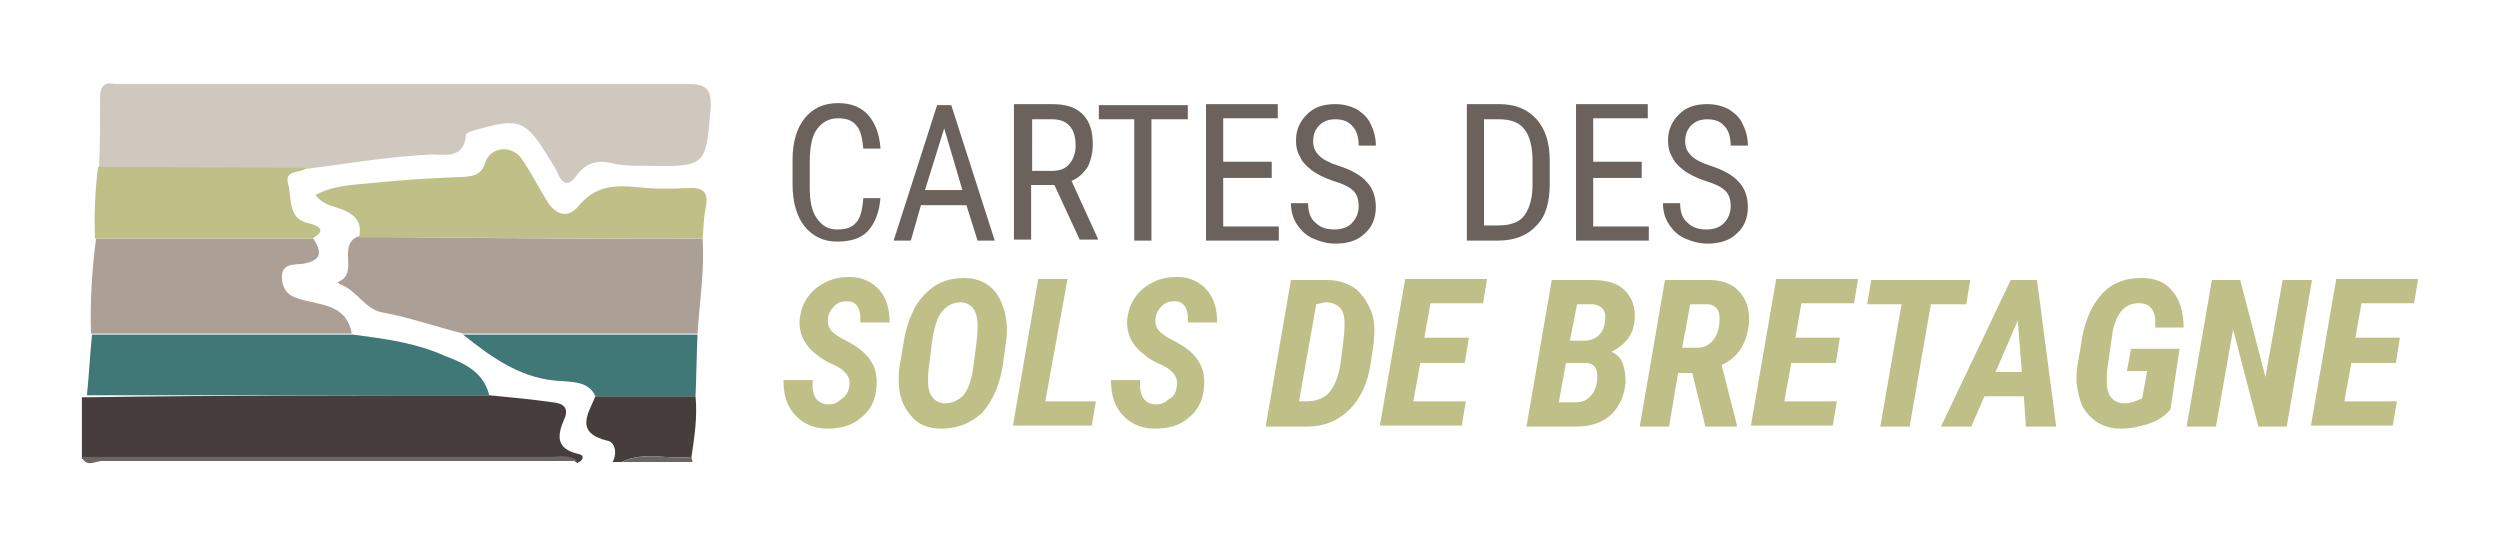 <?xml version="1.0" encoding="utf-8"?>
<!-- Generator: Adobe Illustrator 23.0.1, SVG Export Plug-In . SVG Version: 6.00 Build 0)  -->
<svg version="1.1" xmlns="http://www.w3.org/2000/svg" xmlns:xlink="http://www.w3.org/1999/xlink" x="0px" y="0px"
	 viewBox="0 0 247.3 54" style="enable-background:new 0 0 247.3 54;" xml:space="preserve">
<style type="text/css">
	.st0{display:none;}
	.st1{display:inline;fill:#463E3C;}
	.st2{display:inline;fill:#6D6660;}
	.st3{display:inline;fill:#FFFFFF;}
	.st4{display:inline;fill:#AC9F95;}
	.st5{display:inline;fill:#407777;}
	.st6{display:inline;fill:#BFBF88;}
	.st7{display:inline;}
	.st8{fill:#BFBF88;}
	.st9{fill:#463E3C;}
	.st10{fill:#6D6660;}
	.st11{fill:#CEC8BE;}
	.st12{fill:#AC9F95;}
	.st13{fill:#407777;}
	.st14{fill:#6B625D;}
</style>
<g id="fonce" class="st0">
	<path class="st1" d="M60.6,45.7c0.5-0.9,0.2-2-0.5-2.1c-3.3-0.8-1.9-2.7-1.2-4.4c3.3,0,6.6,0,9.9,0c0.2,2-0.1,4-0.4,6
		c-2.3,0.3-4.7-0.6-6.9,0.5C61.2,45.7,60.9,45.7,60.6,45.7z"/>
	<path class="st1" d="M48.4,39.1c2.1,0.2,4.2,0.4,6.3,0.7c1.1,0.1,1.6,0.6,1.1,1.7c-0.7,1.6-0.8,2.9,1.4,3.4
		c0.6,0.1,0.6,0.6-0.1,0.9c-0.8-0.7-1.8-0.4-2.7-0.4c-15.4,0-30.9,0-46.3,0c0-2,0-4.1,0-6.1c0.2,0,0.3,0,0.5,0
		C21.8,39.1,35.1,39.1,48.4,39.1z"/>
	<path class="st2" d="M8.1,45.2c15.4,0,30.9,0,46.3,0c0.9,0,1.9-0.3,2.7,0.4c0,0-0.2,0-0.2,0c-15.6,0-31.3,0-46.9,0
		C9.3,45.7,8.5,46.2,8.1,45.2z"/>
	<path class="st2" d="M61.5,45.7c2.3-1.1,4.6-0.2,6.9-0.5c0,0.2,0.1,0.3,0.1,0.5C66.2,45.7,63.9,45.7,61.5,45.7z"/>
	<path class="st3" d="M9.8,16.6c0.1-2.3,0.1-4.7,0.1-7c0-1,0.4-1.5,1.4-1.3c0.3,0,0.6,0,0.9,0c18.6,0,37.2,0,55.7,0
		c1.9,0,2.5,0.4,2.4,2.4c-0.5,5.8-0.4,5.8-6.5,5.7c-1,0-2.1,0-3-0.2C59.2,15.8,58,16,57,17.4c-0.6,0.9-1.3,1-1.8-0.2
		c-0.2-0.5-0.5-0.9-0.8-1.4c-2.4-4-3-4.2-7.5-2.9c-0.3,0.1-0.7,0.2-0.8,0.4c-0.2,2.6-2.2,1.9-3.7,2c-4.1,0.2-8,0.9-12.1,1.4
		C23.5,16.6,16.6,16.6,9.8,16.6z"/>
	<path class="st4" d="M69.5,23.6c0.2,3.2-0.3,6.3-0.5,9.4c-7.7,0-15.5,0-23.2,0c-2.7-0.7-5.3-1.6-8-2.1c-1.7-0.3-2.5-2.2-4.2-2.8
		c-0.1,0-0.1-0.1-0.2-0.2c2.2-0.8-0.1-3.6,2-4.5C46.8,23.6,58.1,23.6,69.5,23.6z"/>
	<path class="st5" d="M48.4,39.1c-13.3,0-26.6,0-39.8,0c0.2-2,0.3-4,0.5-6c8.6,0,17.2,0,25.8,0c3.1,0.4,6.2,0.8,9.1,2.1
		C45.8,35.9,47.8,36.7,48.4,39.1z"/>
	<path class="st4" d="M34.8,33c-8.6,0-17.2,0-25.8,0c-0.1-3.2,0.1-6.3,0.5-9.4c7.2,0,14.3,0,21.5,0c0.9,1.4,0.8,2.2-1.1,2.5
		c-0.8,0.1-2.2-0.1-2,1.6c0.2,1.4,1,1.7,2.2,2C31.9,30.2,34.3,30.2,34.8,33z"/>
	<path class="st6" d="M69.5,23.6c-11.3,0-22.7-0.1-34-0.1c0.4-1.5-0.4-2.3-1.7-2.8c-0.8-0.3-1.8-0.4-2.6-1.4c1.8-1,3.8-1,5.6-1.2
		c3-0.3,6.1-0.5,9.1-0.6c1-0.1,1.7-0.2,2.1-1.4c0.5-1.6,2.6-1.8,3.6-0.4c0.9,1.3,1.6,2.7,2.4,4c0.9,1.6,2.2,2,3.3,0.6
		c1.6-1.9,3.5-2,5.6-1.8c1.7,0.2,3.4,0.2,5.1,0.1c1.7-0.1,2.1,0.5,1.8,2C69.6,21.6,69.6,22.6,69.5,23.6z"/>
	<path class="st6" d="M30.9,23.6c-7.2,0-14.3,0-21.5,0c-0.1-2.4,0-4.7,0.3-7.1c6.9,0,13.7,0.1,20.6,0.1c-0.5,0.6-2.2,0.1-1.8,1.6
		c0.4,1.4-0.1,3.5,2.1,3.9C32.1,22.5,31.9,23,30.9,23.6z"/>
	<path class="st5" d="M45.8,33.1c7.7,0,15.5,0,23.2,0c-0.1,2-0.1,4.1-0.2,6.1c-3.3,0-6.6,0-9.9,0c-0.6-1.4-2.1-1.4-3.2-1.5
		C51.7,37.6,48.7,35.4,45.8,33.1z"/>
	<g class="st7">
		<path class="st8" d="M84,38.3c0.1-0.5,0-0.9-0.2-1.2c-0.2-0.3-0.6-0.7-1.3-1c-0.7-0.3-1.2-0.6-1.7-1c-1.2-0.9-1.8-2.1-1.7-3.5
			c0.1-0.8,0.3-1.5,0.8-2.2c0.4-0.6,1-1.1,1.8-1.5c0.8-0.4,1.6-0.5,2.4-0.5c1.2,0,2.2,0.5,2.9,1.3c0.7,0.8,1,1.9,1,3.2l-2.9,0
			c0.1-1.4-0.4-2.1-1.3-2.1c-0.5,0-0.9,0.1-1.3,0.5c-0.3,0.3-0.6,0.8-0.6,1.3c-0.1,0.8,0.4,1.4,1.6,2c1.2,0.6,2,1.2,2.5,1.9
			c0.6,0.8,0.8,1.7,0.7,2.8c-0.1,1.3-0.6,2.3-1.5,3c-0.9,0.8-2,1.1-3.4,1.1c-1.3,0-2.4-0.5-3.2-1.4c-0.8-0.9-1.1-2-1.1-3.4l2.9,0
			c-0.1,0.9,0.1,1.5,0.3,1.8c0.3,0.4,0.7,0.6,1.3,0.6c0.5,0,0.9-0.2,1.2-0.5C83.7,39.2,83.9,38.8,84,38.3z"/>
		<path class="st8" d="M93.1,42.4c-1.3,0-2.3-0.4-3-1.3c-0.7-0.8-1.2-1.9-1.2-3.4c0-0.5,0-1,0.1-1.5l0.4-2.4
			c0.2-1.3,0.6-2.4,1.1-3.4c0.6-1,1.3-1.7,2.1-2.2s1.8-0.7,2.8-0.7c1.3,0,2.3,0.5,3,1.3c0.7,0.9,1.1,2,1.2,3.5c0,0.6,0,1.1-0.1,1.6
			l-0.3,2.2c-0.3,2-1,3.5-2,4.7C96,41.9,94.7,42.4,93.1,42.4z M96.6,33.8c0.1-0.7,0.1-1.2,0.1-1.6c0-1.5-0.6-2.2-1.6-2.3
			c-0.8,0-1.4,0.3-1.9,0.9c-0.5,0.6-0.8,1.6-1,3l-0.3,2.4c-0.1,0.7-0.1,1.2-0.1,1.5c0,1.4,0.6,2.1,1.6,2.2c0.8,0,1.4-0.3,1.9-0.8
			c0.5-0.6,0.8-1.5,1-2.9L96.6,33.8z"/>
		<path class="st8" d="M103.4,39.7h5l-0.4,2.4h-7.8l2.5-14.5h2.9L103.4,39.7z"/>
		<path class="st8" d="M116.4,38.3c0.1-0.5,0-0.9-0.2-1.2c-0.2-0.3-0.6-0.7-1.3-1c-0.7-0.3-1.2-0.6-1.7-1c-1.2-0.9-1.8-2.1-1.7-3.5
			c0.1-0.8,0.3-1.5,0.8-2.2c0.4-0.6,1-1.1,1.8-1.5s1.6-0.5,2.4-0.5c1.2,0,2.2,0.5,2.9,1.3c0.7,0.8,1,1.9,1,3.2l-2.9,0
			c0.1-1.4-0.4-2.1-1.3-2.1c-0.5,0-0.9,0.1-1.3,0.5c-0.3,0.3-0.6,0.8-0.6,1.3c-0.1,0.8,0.4,1.4,1.6,2c1.2,0.6,2,1.2,2.5,1.9
			c0.6,0.8,0.8,1.7,0.7,2.8c-0.1,1.3-0.6,2.3-1.5,3c-0.9,0.8-2,1.1-3.4,1.1c-1.3,0-2.4-0.5-3.2-1.4s-1.1-2-1.1-3.4l2.9,0
			c-0.1,0.9,0.1,1.5,0.3,1.8c0.3,0.4,0.7,0.6,1.3,0.6c0.5,0,0.9-0.2,1.2-0.5C116.2,39.2,116.3,38.8,116.4,38.3z"/>
		<path class="st8" d="M125.2,42.2l2.5-14.5l3.6,0c1.1,0,1.9,0.3,2.7,0.8c0.7,0.5,1.2,1.3,1.6,2.2s0.4,2,0.3,3.1l-0.3,2.1
			c-0.3,2-1,3.5-2.1,4.6c-1.1,1.1-2.5,1.7-4.2,1.7H125.2z M130.2,30.1l-1.7,9.6l0.7,0c1,0,1.8-0.3,2.3-0.9c0.5-0.6,0.9-1.5,1.1-2.8
			l0.3-2.4c0.1-0.8,0.1-1.3,0.1-1.7c0-0.7-0.2-1.2-0.5-1.5c-0.3-0.3-0.8-0.5-1.4-0.5L130.2,30.1z"/>
		<path class="st8" d="M144.9,35.9h-4.4l-0.7,3.8h5.2l-0.4,2.4h-8.1l2.5-14.5h8.1l-0.4,2.4h-5.2l-0.6,3.4h4.4L144.9,35.9z"/>
		<path class="st8" d="M151,42.2l2.5-14.5l4,0c1.4,0,2.5,0.3,3.2,1c0.7,0.7,1.1,1.6,1,2.9c-0.1,1.5-0.9,2.5-2.3,3.2
			c0.5,0.2,0.9,0.6,1.1,1.1c0.2,0.5,0.3,1.2,0.3,1.9c-0.1,1.3-0.6,2.4-1.4,3.2c-0.9,0.8-2,1.2-3.5,1.2H151z M154.9,35.9l-0.7,3.9
			l1.7,0c0.6,0,1.1-0.2,1.5-0.7c0.4-0.4,0.6-1.1,0.6-1.9c0-0.8-0.3-1.2-1-1.3L154.9,35.9z M155.3,33.7l1.4,0c0.7,0,1.3-0.3,1.6-0.7
			c0.4-0.5,0.5-1.1,0.5-1.8c-0.1-0.7-0.5-1-1.2-1.1l-1.6,0L155.3,33.7z"/>
		<path class="st8" d="M167.4,36.9H166l-0.9,5.3h-2.9l2.5-14.5l4.4,0c1.3,0,2.3,0.4,3,1.2c0.7,0.8,1,1.8,0.9,3.1
			c-0.2,2-1.1,3.4-2.7,4.1l1.5,5.9v0.2h-3.1L167.4,36.9z M166.4,34.4l1.5,0c0.7,0,1.2-0.3,1.6-0.8c0.4-0.5,0.6-1.2,0.6-2.1
			c0-0.9-0.4-1.3-1.1-1.4l-1.8,0L166.4,34.4z"/>
		<path class="st8" d="M181.6,35.9h-4.4l-0.7,3.8h5.2l-0.4,2.4h-8.1l2.5-14.5h8.1l-0.4,2.4h-5.2l-0.6,3.4h4.4L181.6,35.9z"/>
		<path class="st8" d="M194.5,30.1H191l-2.1,12.1h-2.9l2.1-12.1h-3.4l0.4-2.4h9.8L194.5,30.1z"/>
		<path class="st8" d="M200.2,39.2h-3.9l-1.3,3H192l6.9-14.5h2.6l1.9,14.5h-3L200.2,39.2z M197.4,36.8h2.6l-0.4-5.1L197.4,36.8z"/>
		<path class="st8" d="M214.7,40.5c-0.5,0.6-1.2,1.1-2.1,1.4c-0.9,0.3-1.8,0.5-2.8,0.5c-0.9,0-1.6-0.2-2.3-0.6
			c-0.6-0.4-1.1-0.9-1.5-1.6c-0.3-0.7-0.5-1.5-0.6-2.5c0-0.5,0-1,0.1-1.5l0.4-2.4c0.3-2,1-3.6,2-4.7c1-1.1,2.3-1.6,3.9-1.6
			c1.4,0,2.4,0.4,3.1,1.3c0.7,0.8,1.1,2,1.1,3.6l-2.8,0l0-0.8c-0.1-1-0.6-1.6-1.5-1.6c-1.4-0.1-2.3,0.9-2.7,2.7l-0.1,0.7l-0.4,2.8
			c-0.1,0.6-0.1,1.2-0.1,1.6c0,0.7,0.2,1.3,0.5,1.6s0.7,0.5,1.3,0.5c0.5,0,1.1-0.2,1.7-0.5l0.5-2.7h-2l0.4-2.2h4.8L214.7,40.5z"/>
		<path class="st8" d="M226.2,42.2h-2.8l-2.5-9.6l-1.7,9.6h-2.9l2.5-14.5h2.8l2.5,9.6l1.7-9.6h2.9L226.2,42.2z"/>
		<path class="st8" d="M237,35.9h-4.4l-0.7,3.8h5.2l-0.4,2.4h-8.1l2.5-14.5h8.1l-0.4,2.4h-5.2l-0.6,3.4h4.4L237,35.9z"/>
	</g>
	<path class="st3" d="M87.1,19.5c-0.1,1.4-0.5,2.5-1.2,3.3c-0.7,0.8-1.8,1.1-3.1,1.1c-1.3,0-2.4-0.5-3.2-1.5c-0.8-1-1.2-2.4-1.2-4.2
		v-2.4c0-1.7,0.4-3.1,1.2-4.1c0.8-1,1.9-1.5,3.3-1.5c1.3,0,2.3,0.4,3,1.2c0.7,0.8,1.1,1.9,1.2,3.3h-1.7c-0.1-1.1-0.3-1.9-0.7-2.3
		c-0.4-0.5-1-0.7-1.8-0.7c-0.9,0-1.6,0.4-2.1,1.1c-0.5,0.7-0.7,1.8-0.7,3.2v2.5c0,1.4,0.2,2.4,0.7,3.1c0.5,0.7,1.1,1.1,2,1.1
		c0.9,0,1.5-0.2,1.9-0.7c0.4-0.4,0.6-1.2,0.7-2.4H87.1z"/>
	<path class="st3" d="M95.6,20.3h-4.5l-1,3.5h-1.7l4.3-13.4h1.4l4.3,13.4h-1.7L95.6,20.3z M91.5,18.8h3.7l-1.8-6.1L91.5,18.8z"/>
	<path class="st3" d="M104.3,18.3H102v5.4h-1.7V10.3h3.8c1.3,0,2.3,0.3,3,1c0.7,0.7,1,1.7,1,3c0,0.8-0.2,1.6-0.5,2.2
		c-0.4,0.6-0.9,1.1-1.6,1.4l2.6,5.7v0.1h-1.8L104.3,18.3z M102,16.9h2.1c0.7,0,1.3-0.2,1.7-0.7c0.4-0.5,0.6-1.1,0.6-1.8
		c0-1.7-0.8-2.6-2.3-2.6h-2V16.9z"/>
	<path class="st3" d="M117.4,11.8h-3.5v12h-1.7v-12h-3.5v-1.4h8.8V11.8z"/>
	<path class="st3" d="M125.8,17.6h-4.8v4.8h5.5v1.4h-7.2V10.3h7.1v1.4h-5.4v4.3h4.8V17.6z"/>
	<path class="st3" d="M145.1,23.8V10.3h3.2c1.6,0,2.8,0.5,3.7,1.5c0.9,1,1.3,2.4,1.3,4.1v2.3c0,1.8-0.4,3.2-1.3,4.1
		c-0.9,1-2.2,1.5-3.8,1.5H145.1z M146.8,11.8v10.5h1.4c1.2,0,2.1-0.3,2.6-1c0.5-0.7,0.8-1.7,0.8-3v-2.4c0-1.4-0.3-2.5-0.8-3.1
		c-0.5-0.7-1.4-1-2.5-1H146.8z"/>
	<path class="st3" d="M162.4,17.6h-4.8v4.8h5.5v1.4h-7.2V10.3h7.1v1.4h-5.4v4.3h4.8V17.6z"/>
	<path class="st3" d="M171.2,20.4c0-0.7-0.2-1.2-0.5-1.5c-0.4-0.4-1-0.7-2-1c-0.9-0.3-1.7-0.7-2.2-1.1c-0.5-0.4-0.9-0.8-1.1-1.3
		c-0.3-0.5-0.4-1-0.4-1.6c0-1.1,0.4-1.9,1.1-2.6c0.7-0.7,1.6-1,2.8-1c0.8,0,1.5,0.2,2.1,0.5c0.6,0.4,1.1,0.8,1.4,1.5
		c0.3,0.6,0.5,1.3,0.5,2.1h-1.7c0-0.8-0.2-1.5-0.6-1.9c-0.4-0.5-1-0.7-1.7-0.7c-0.7,0-1.2,0.2-1.6,0.6c-0.4,0.4-0.6,0.9-0.6,1.6
		c0,0.6,0.2,1,0.6,1.4s1,0.7,1.9,1c1.3,0.4,2.3,1,2.8,1.6c0.6,0.6,0.9,1.5,0.9,2.5c0,1.1-0.4,2-1.1,2.6c-0.7,0.7-1.7,1-2.9,1
		c-0.8,0-1.5-0.2-2.2-0.5c-0.7-0.3-1.2-0.8-1.6-1.4c-0.4-0.6-0.6-1.3-0.6-2.1h1.7c0,0.8,0.2,1.5,0.7,1.9c0.5,0.5,1.1,0.7,1.9,0.7
		c0.7,0,1.3-0.2,1.7-0.6C171,21.6,171.2,21,171.2,20.4z"/>
	<path class="st3" d="M134.4,20.4c0-0.7-0.2-1.2-0.5-1.5c-0.4-0.4-1-0.7-2-1c-0.9-0.3-1.7-0.7-2.2-1.1c-0.5-0.4-0.9-0.8-1.1-1.3
		c-0.3-0.5-0.4-1-0.4-1.6c0-1.1,0.4-1.9,1.1-2.6c0.7-0.7,1.6-1,2.8-1c0.8,0,1.5,0.2,2.1,0.5c0.6,0.4,1.1,0.8,1.4,1.5
		c0.3,0.6,0.5,1.3,0.5,2.1h-1.7c0-0.8-0.2-1.5-0.6-1.9c-0.4-0.5-1-0.7-1.7-0.7c-0.7,0-1.2,0.2-1.6,0.6c-0.4,0.4-0.6,0.9-0.6,1.6
		c0,0.6,0.2,1,0.6,1.4c0.4,0.4,1,0.7,1.9,1c1.3,0.4,2.3,1,2.8,1.6c0.6,0.6,0.9,1.5,0.9,2.5c0,1.1-0.4,2-1.1,2.6
		c-0.7,0.7-1.7,1-2.9,1c-0.8,0-1.5-0.2-2.2-0.5c-0.7-0.3-1.2-0.8-1.6-1.4c-0.4-0.6-0.6-1.3-0.6-2.1h1.7c0,0.8,0.2,1.5,0.7,1.9
		c0.5,0.5,1.1,0.7,1.9,0.7c0.7,0,1.3-0.2,1.7-0.6C134.2,21.6,134.4,21,134.4,20.4z"/>
</g>
<g id="Calque_2">
	<path class="st9" d="M60.6,45.7c0.5-0.9,0.2-2-0.5-2.1c-3.3-0.8-1.9-2.7-1.2-4.4c3.3,0,6.6,0,9.9,0c0.2,2-0.1,4-0.4,6
		c-2.3,0.3-4.7-0.6-6.9,0.5C61.2,45.7,60.9,45.7,60.6,45.7z"/>
	<path class="st9" d="M48.4,39.1c2.1,0.2,4.2,0.4,6.3,0.7c1.1,0.1,1.6,0.6,1.1,1.7c-0.7,1.6-0.8,2.9,1.4,3.4
		c0.6,0.1,0.6,0.6-0.1,0.9c-0.8-0.7-1.8-0.4-2.7-0.4c-15.4,0-30.9,0-46.3,0c0-2,0-4.1,0-6.1c0.2,0,0.3,0,0.5,0
		C21.8,39.1,35.1,39.1,48.4,39.1z"/>
	<path class="st10" d="M8.1,45.2c15.4,0,30.9,0,46.3,0c0.9,0,1.9-0.3,2.7,0.4c0,0-0.2,0-0.2,0c-15.6,0-31.3,0-46.9,0
		C9.3,45.7,8.5,46.2,8.1,45.2z"/>
	<path class="st10" d="M61.5,45.7c2.3-1.1,4.6-0.2,6.9-0.5c0,0.2,0.1,0.3,0.1,0.5C66.2,45.7,63.9,45.7,61.5,45.7z"/>
	<path class="st11" d="M9.8,16.6c0.1-2.3,0.1-4.7,0.1-7c0-1,0.4-1.5,1.4-1.3c0.3,0,0.6,0,0.9,0c18.6,0,37.2,0,55.7,0
		c1.9,0,2.5,0.4,2.4,2.4c-0.5,5.8-0.4,5.8-6.5,5.7c-1,0-2.1,0-3-0.2C59.2,15.8,58,16,57,17.4c-0.6,0.9-1.3,1-1.8-0.2
		c-0.2-0.5-0.5-0.9-0.8-1.4c-2.4-4-3-4.2-7.5-2.9c-0.3,0.1-0.7,0.2-0.8,0.4c-0.2,2.6-2.2,1.9-3.7,2c-4.1,0.2-8,0.9-12.1,1.4
		C23.5,16.6,16.6,16.6,9.8,16.6z"/>
	<path class="st12" d="M69.5,23.6c0.2,3.2-0.3,6.3-0.5,9.4c-7.7,0-15.5,0-23.2,0c-2.7-0.7-5.3-1.6-8-2.1c-1.7-0.3-2.5-2.2-4.2-2.8
		c-0.1,0-0.1-0.1-0.2-0.2c2.2-0.8-0.1-3.6,2-4.5C46.8,23.6,58.1,23.6,69.5,23.6z"/>
	<path class="st13" d="M48.4,39.1c-13.3,0-26.6,0-39.8,0c0.2-2,0.3-4,0.5-6c8.6,0,17.2,0,25.8,0c3.1,0.4,6.2,0.8,9.1,2.1
		C45.8,35.9,47.8,36.7,48.4,39.1z"/>
	<path class="st12" d="M34.8,33c-8.6,0-17.2,0-25.8,0c-0.1-3.2,0.1-6.3,0.5-9.4c7.2,0,14.3,0,21.5,0c0.9,1.4,0.8,2.2-1.1,2.5
		c-0.8,0.1-2.2-0.1-2,1.6c0.2,1.4,1,1.7,2.2,2C31.9,30.2,34.3,30.2,34.8,33z"/>
	<path class="st8" d="M69.5,23.6c-11.3,0-22.7-0.1-34-0.1c0.4-1.5-0.4-2.3-1.7-2.8c-0.8-0.3-1.8-0.4-2.6-1.4c1.8-1,3.8-1,5.6-1.2
		c3-0.3,6.1-0.5,9.1-0.6c1-0.1,1.7-0.2,2.1-1.4c0.5-1.6,2.6-1.8,3.6-0.4c0.9,1.3,1.6,2.7,2.4,4c0.9,1.6,2.2,2,3.3,0.6
		c1.6-1.9,3.5-2,5.6-1.8c1.7,0.2,3.4,0.2,5.1,0.1c1.7-0.1,2.1,0.5,1.8,2C69.6,21.6,69.6,22.6,69.5,23.6z"/>
	<path class="st8" d="M30.9,23.6c-7.2,0-14.3,0-21.5,0c-0.1-2.4,0-4.7,0.3-7.1c6.9,0,13.7,0.1,20.6,0.1c-0.5,0.6-2.2,0.1-1.8,1.6
		c0.4,1.4-0.1,3.5,2.1,3.9C32.1,22.5,31.9,23,30.9,23.6z"/>
	<path class="st13" d="M45.8,33.1c7.7,0,15.5,0,23.2,0c-0.1,2-0.1,4.1-0.2,6.1c-3.3,0-6.6,0-9.9,0c-0.6-1.4-2.1-1.4-3.2-1.5
		C51.7,37.6,48.7,35.4,45.8,33.1z"/>
	<g>
		<path class="st8" d="M84,38.3c0.1-0.5,0-0.9-0.2-1.2c-0.2-0.3-0.6-0.7-1.3-1c-0.7-0.3-1.2-0.6-1.7-1c-1.2-0.9-1.8-2.1-1.7-3.5
			c0.1-0.8,0.3-1.5,0.8-2.2c0.4-0.6,1-1.1,1.8-1.5c0.8-0.4,1.6-0.5,2.4-0.5c1.2,0,2.2,0.5,2.9,1.3c0.7,0.8,1,1.9,1,3.2l-2.9,0
			c0.1-1.4-0.4-2.1-1.3-2.1c-0.5,0-0.9,0.1-1.3,0.5c-0.3,0.3-0.6,0.8-0.6,1.3c-0.1,0.8,0.4,1.4,1.6,2c1.2,0.6,2,1.2,2.5,1.9
			c0.6,0.8,0.8,1.7,0.7,2.8c-0.1,1.3-0.6,2.3-1.5,3c-0.9,0.8-2,1.1-3.4,1.1c-1.3,0-2.4-0.5-3.2-1.4c-0.8-0.9-1.1-2-1.1-3.4l2.9,0
			c-0.1,0.9,0.1,1.5,0.3,1.8c0.3,0.4,0.7,0.6,1.3,0.6c0.5,0,0.9-0.2,1.2-0.5C83.7,39.2,83.9,38.8,84,38.3z"/>
		<path class="st8" d="M93.1,42.4c-1.3,0-2.3-0.4-3-1.3c-0.7-0.8-1.2-1.9-1.2-3.4c0-0.5,0-1,0.1-1.5l0.4-2.4
			c0.2-1.3,0.6-2.4,1.1-3.4c0.6-1,1.3-1.7,2.1-2.2s1.8-0.7,2.8-0.7c1.3,0,2.3,0.5,3,1.3c0.7,0.9,1.1,2,1.2,3.5c0,0.6,0,1.1-0.1,1.6
			l-0.3,2.2c-0.3,2-1,3.5-2,4.7C96,41.9,94.7,42.4,93.1,42.4z M96.6,33.8c0.1-0.7,0.1-1.2,0.1-1.6c0-1.5-0.6-2.2-1.6-2.3
			c-0.8,0-1.4,0.3-1.9,0.9c-0.5,0.6-0.8,1.6-1,3l-0.3,2.4c-0.1,0.7-0.1,1.2-0.1,1.5c0,1.4,0.6,2.1,1.6,2.2c0.8,0,1.4-0.3,1.9-0.8
			c0.5-0.6,0.8-1.5,1-2.9L96.6,33.8z"/>
		<path class="st8" d="M103.4,39.7h5l-0.4,2.4h-7.8l2.5-14.5h2.9L103.4,39.7z"/>
		<path class="st8" d="M116.4,38.3c0.1-0.5,0-0.9-0.2-1.2c-0.2-0.3-0.6-0.7-1.3-1c-0.7-0.3-1.2-0.6-1.7-1c-1.2-0.9-1.8-2.1-1.7-3.5
			c0.1-0.8,0.3-1.5,0.8-2.2c0.4-0.6,1-1.1,1.8-1.5s1.6-0.5,2.4-0.5c1.2,0,2.2,0.5,2.9,1.3c0.7,0.8,1,1.9,1,3.2l-2.9,0
			c0.1-1.4-0.4-2.1-1.3-2.1c-0.5,0-0.9,0.1-1.3,0.5c-0.3,0.3-0.6,0.8-0.6,1.3c-0.1,0.8,0.4,1.4,1.6,2c1.2,0.6,2,1.2,2.5,1.9
			c0.6,0.8,0.8,1.7,0.7,2.8c-0.1,1.3-0.6,2.3-1.5,3c-0.9,0.8-2,1.1-3.4,1.1c-1.3,0-2.4-0.5-3.2-1.4s-1.1-2-1.1-3.4l2.9,0
			c-0.1,0.9,0.1,1.5,0.3,1.8c0.3,0.4,0.7,0.6,1.3,0.6c0.5,0,0.9-0.2,1.2-0.5C116.2,39.2,116.3,38.8,116.4,38.3z"/>
		<path class="st8" d="M125.2,42.2l2.5-14.5l3.6,0c1.1,0,1.9,0.3,2.7,0.8c0.7,0.5,1.2,1.3,1.6,2.2s0.4,2,0.3,3.1l-0.3,2.1
			c-0.3,2-1,3.5-2.1,4.6c-1.1,1.1-2.5,1.7-4.2,1.7H125.2z M130.2,30.1l-1.7,9.6l0.7,0c1,0,1.8-0.3,2.3-0.9c0.5-0.6,0.9-1.5,1.1-2.8
			l0.3-2.4c0.1-0.8,0.1-1.3,0.1-1.7c0-0.7-0.2-1.2-0.5-1.5c-0.3-0.3-0.8-0.5-1.4-0.5L130.2,30.1z"/>
		<path class="st8" d="M144.9,35.9h-4.4l-0.7,3.8h5.2l-0.4,2.4h-8.1l2.5-14.5h8.1l-0.4,2.4h-5.2l-0.6,3.4h4.4L144.9,35.9z"/>
		<path class="st8" d="M151,42.2l2.5-14.5l4,0c1.4,0,2.5,0.3,3.2,1c0.7,0.7,1.1,1.6,1,2.9c-0.1,1.5-0.9,2.5-2.3,3.2
			c0.5,0.2,0.9,0.6,1.1,1.1c0.2,0.5,0.3,1.2,0.3,1.9c-0.1,1.3-0.6,2.4-1.4,3.2c-0.9,0.8-2,1.2-3.5,1.2H151z M154.9,35.9l-0.7,3.9
			l1.7,0c0.6,0,1.1-0.2,1.5-0.7c0.4-0.4,0.6-1.1,0.6-1.9c0-0.8-0.3-1.2-1-1.3L154.9,35.9z M155.3,33.7l1.4,0c0.7,0,1.3-0.3,1.6-0.7
			c0.4-0.5,0.5-1.1,0.5-1.8c-0.1-0.7-0.5-1-1.2-1.1l-1.6,0L155.3,33.7z"/>
		<path class="st8" d="M167.4,36.9H166l-0.9,5.3h-2.9l2.5-14.5l4.4,0c1.3,0,2.3,0.4,3,1.2c0.7,0.8,1,1.8,0.9,3.1
			c-0.2,2-1.1,3.4-2.7,4.1l1.5,5.9v0.2h-3.1L167.4,36.9z M166.4,34.4l1.5,0c0.7,0,1.2-0.3,1.6-0.8c0.4-0.5,0.6-1.2,0.6-2.1
			c0-0.9-0.4-1.3-1.1-1.4l-1.8,0L166.4,34.4z"/>
		<path class="st8" d="M181.6,35.9h-4.4l-0.7,3.8h5.2l-0.4,2.4h-8.1l2.5-14.5h8.1l-0.4,2.4h-5.2l-0.6,3.4h4.4L181.6,35.9z"/>
		<path class="st8" d="M194.5,30.1H191l-2.1,12.1h-2.9l2.1-12.1h-3.4l0.4-2.4h9.8L194.5,30.1z"/>
		<path class="st8" d="M200.2,39.2h-3.9l-1.3,3H192l6.9-14.5h2.6l1.9,14.5h-3L200.2,39.2z M197.4,36.8h2.6l-0.4-5.1L197.4,36.8z"/>
		<path class="st8" d="M214.7,40.5c-0.5,0.6-1.2,1.1-2.1,1.4c-0.9,0.3-1.8,0.5-2.8,0.5c-0.9,0-1.6-0.2-2.3-0.6
			c-0.6-0.4-1.1-0.9-1.5-1.6c-0.3-0.7-0.5-1.5-0.6-2.5c0-0.5,0-1,0.1-1.5l0.4-2.4c0.3-2,1-3.6,2-4.7c1-1.1,2.3-1.6,3.9-1.6
			c1.4,0,2.4,0.4,3.1,1.3c0.7,0.8,1.1,2,1.1,3.6l-2.8,0l0-0.8c-0.1-1-0.6-1.6-1.5-1.6c-1.4-0.1-2.3,0.9-2.7,2.7l-0.1,0.7l-0.4,2.8
			c-0.1,0.6-0.1,1.2-0.1,1.6c0,0.7,0.2,1.3,0.5,1.6s0.7,0.5,1.3,0.5c0.5,0,1.1-0.2,1.7-0.5l0.5-2.7h-2l0.4-2.2h4.8L214.7,40.5z"/>
		<path class="st8" d="M226.2,42.2h-2.8l-2.5-9.6l-1.7,9.6h-2.9l2.5-14.5h2.8l2.5,9.6l1.7-9.6h2.9L226.2,42.2z"/>
		<path class="st8" d="M237,35.9h-4.4l-0.7,3.8h5.2l-0.4,2.4h-8.1l2.5-14.5h8.1l-0.4,2.4h-5.2l-0.6,3.4h4.4L237,35.9z"/>
	</g>
	<path class="st14" d="M87.1,19.5c-0.1,1.4-0.5,2.5-1.2,3.3c-0.7,0.8-1.8,1.1-3.1,1.1c-1.3,0-2.4-0.5-3.2-1.5
		c-0.8-1-1.2-2.4-1.2-4.2v-2.4c0-1.7,0.4-3.1,1.2-4.1c0.8-1,1.9-1.5,3.3-1.5c1.3,0,2.3,0.4,3,1.2c0.7,0.8,1.1,1.9,1.2,3.3h-1.7
		c-0.1-1.1-0.3-1.9-0.7-2.3c-0.4-0.5-1-0.7-1.8-0.7c-0.9,0-1.6,0.4-2.1,1.1c-0.5,0.7-0.7,1.8-0.7,3.2v2.5c0,1.4,0.2,2.4,0.7,3.1
		c0.5,0.7,1.1,1.1,2,1.1c0.9,0,1.5-0.2,1.9-0.7c0.4-0.4,0.6-1.2,0.7-2.4H87.1z"/>
	<path class="st14" d="M95.6,20.3h-4.5l-1,3.5h-1.7l4.3-13.4h1.4l4.3,13.4h-1.7L95.6,20.3z M91.5,18.8h3.7l-1.8-6.1L91.5,18.8z"/>
	<path class="st14" d="M104.3,18.3H102v5.4h-1.7V10.3h3.8c1.3,0,2.3,0.3,3,1c0.7,0.7,1,1.7,1,3c0,0.8-0.2,1.6-0.5,2.2
		c-0.4,0.6-0.9,1.1-1.6,1.4l2.6,5.7v0.1h-1.8L104.3,18.3z M102,16.9h2.1c0.7,0,1.3-0.2,1.7-0.7c0.4-0.5,0.6-1.1,0.6-1.8
		c0-1.7-0.8-2.6-2.3-2.6h-2V16.9z"/>
	<path class="st14" d="M117.4,11.8h-3.5v12h-1.7v-12h-3.5v-1.4h8.8V11.8z"/>
	<path class="st14" d="M125.8,17.6h-4.8v4.8h5.5v1.4h-7.2V10.3h7.1v1.4h-5.4v4.3h4.8V17.6z"/>
	<path class="st14" d="M145.1,23.8V10.3h3.2c1.6,0,2.8,0.5,3.7,1.5c0.9,1,1.3,2.4,1.3,4.1v2.3c0,1.8-0.4,3.2-1.3,4.1
		c-0.9,1-2.2,1.5-3.8,1.5H145.1z M146.8,11.8v10.5h1.4c1.2,0,2.1-0.3,2.6-1c0.5-0.7,0.8-1.7,0.8-3v-2.4c0-1.4-0.3-2.5-0.8-3.1
		c-0.5-0.7-1.4-1-2.5-1H146.8z"/>
	<path class="st14" d="M162.4,17.6h-4.8v4.8h5.5v1.4h-7.2V10.3h7.1v1.4h-5.4v4.3h4.8V17.6z"/>
	<path class="st14" d="M171.2,20.4c0-0.7-0.2-1.2-0.5-1.5c-0.4-0.4-1-0.7-2-1c-0.9-0.3-1.7-0.7-2.2-1.1c-0.5-0.4-0.9-0.8-1.1-1.3
		c-0.3-0.5-0.4-1-0.4-1.6c0-1.1,0.4-1.9,1.1-2.6c0.7-0.7,1.6-1,2.8-1c0.8,0,1.5,0.2,2.1,0.5c0.6,0.4,1.1,0.8,1.4,1.5
		c0.3,0.6,0.5,1.3,0.5,2.1h-1.7c0-0.8-0.2-1.5-0.6-1.9c-0.4-0.5-1-0.7-1.7-0.7c-0.7,0-1.2,0.2-1.6,0.6c-0.4,0.4-0.6,0.9-0.6,1.6
		c0,0.6,0.2,1,0.6,1.4s1,0.7,1.9,1c1.3,0.4,2.3,1,2.8,1.6c0.6,0.6,0.9,1.5,0.9,2.5c0,1.1-0.4,2-1.1,2.6c-0.7,0.7-1.7,1-2.9,1
		c-0.8,0-1.5-0.2-2.2-0.5c-0.7-0.3-1.2-0.8-1.6-1.4c-0.4-0.6-0.6-1.3-0.6-2.1h1.7c0,0.8,0.2,1.5,0.7,1.9c0.5,0.5,1.1,0.7,1.9,0.7
		c0.7,0,1.3-0.2,1.7-0.6C171,21.6,171.2,21,171.2,20.4z"/>
	<path class="st14" d="M134.4,20.4c0-0.7-0.2-1.2-0.5-1.5c-0.4-0.4-1-0.7-2-1c-0.9-0.3-1.7-0.7-2.2-1.1c-0.5-0.4-0.9-0.8-1.1-1.3
		c-0.3-0.5-0.4-1-0.4-1.6c0-1.1,0.4-1.9,1.1-2.6c0.7-0.7,1.6-1,2.8-1c0.8,0,1.5,0.2,2.1,0.5c0.6,0.4,1.1,0.8,1.4,1.5
		c0.3,0.6,0.5,1.3,0.5,2.1h-1.7c0-0.8-0.2-1.5-0.6-1.9c-0.4-0.5-1-0.7-1.7-0.7c-0.7,0-1.2,0.2-1.6,0.6c-0.4,0.4-0.6,0.9-0.6,1.6
		c0,0.6,0.2,1,0.6,1.4c0.4,0.4,1,0.7,1.9,1c1.3,0.4,2.3,1,2.8,1.6c0.6,0.6,0.9,1.5,0.9,2.5c0,1.1-0.4,2-1.1,2.6
		c-0.7,0.7-1.7,1-2.9,1c-0.8,0-1.5-0.2-2.2-0.5c-0.7-0.3-1.2-0.8-1.6-1.4c-0.4-0.6-0.6-1.3-0.6-2.1h1.7c0,0.8,0.2,1.5,0.7,1.9
		c0.5,0.5,1.1,0.7,1.9,0.7c0.7,0,1.3-0.2,1.7-0.6C134.2,21.6,134.4,21,134.4,20.4z"/>
</g>
</svg>
